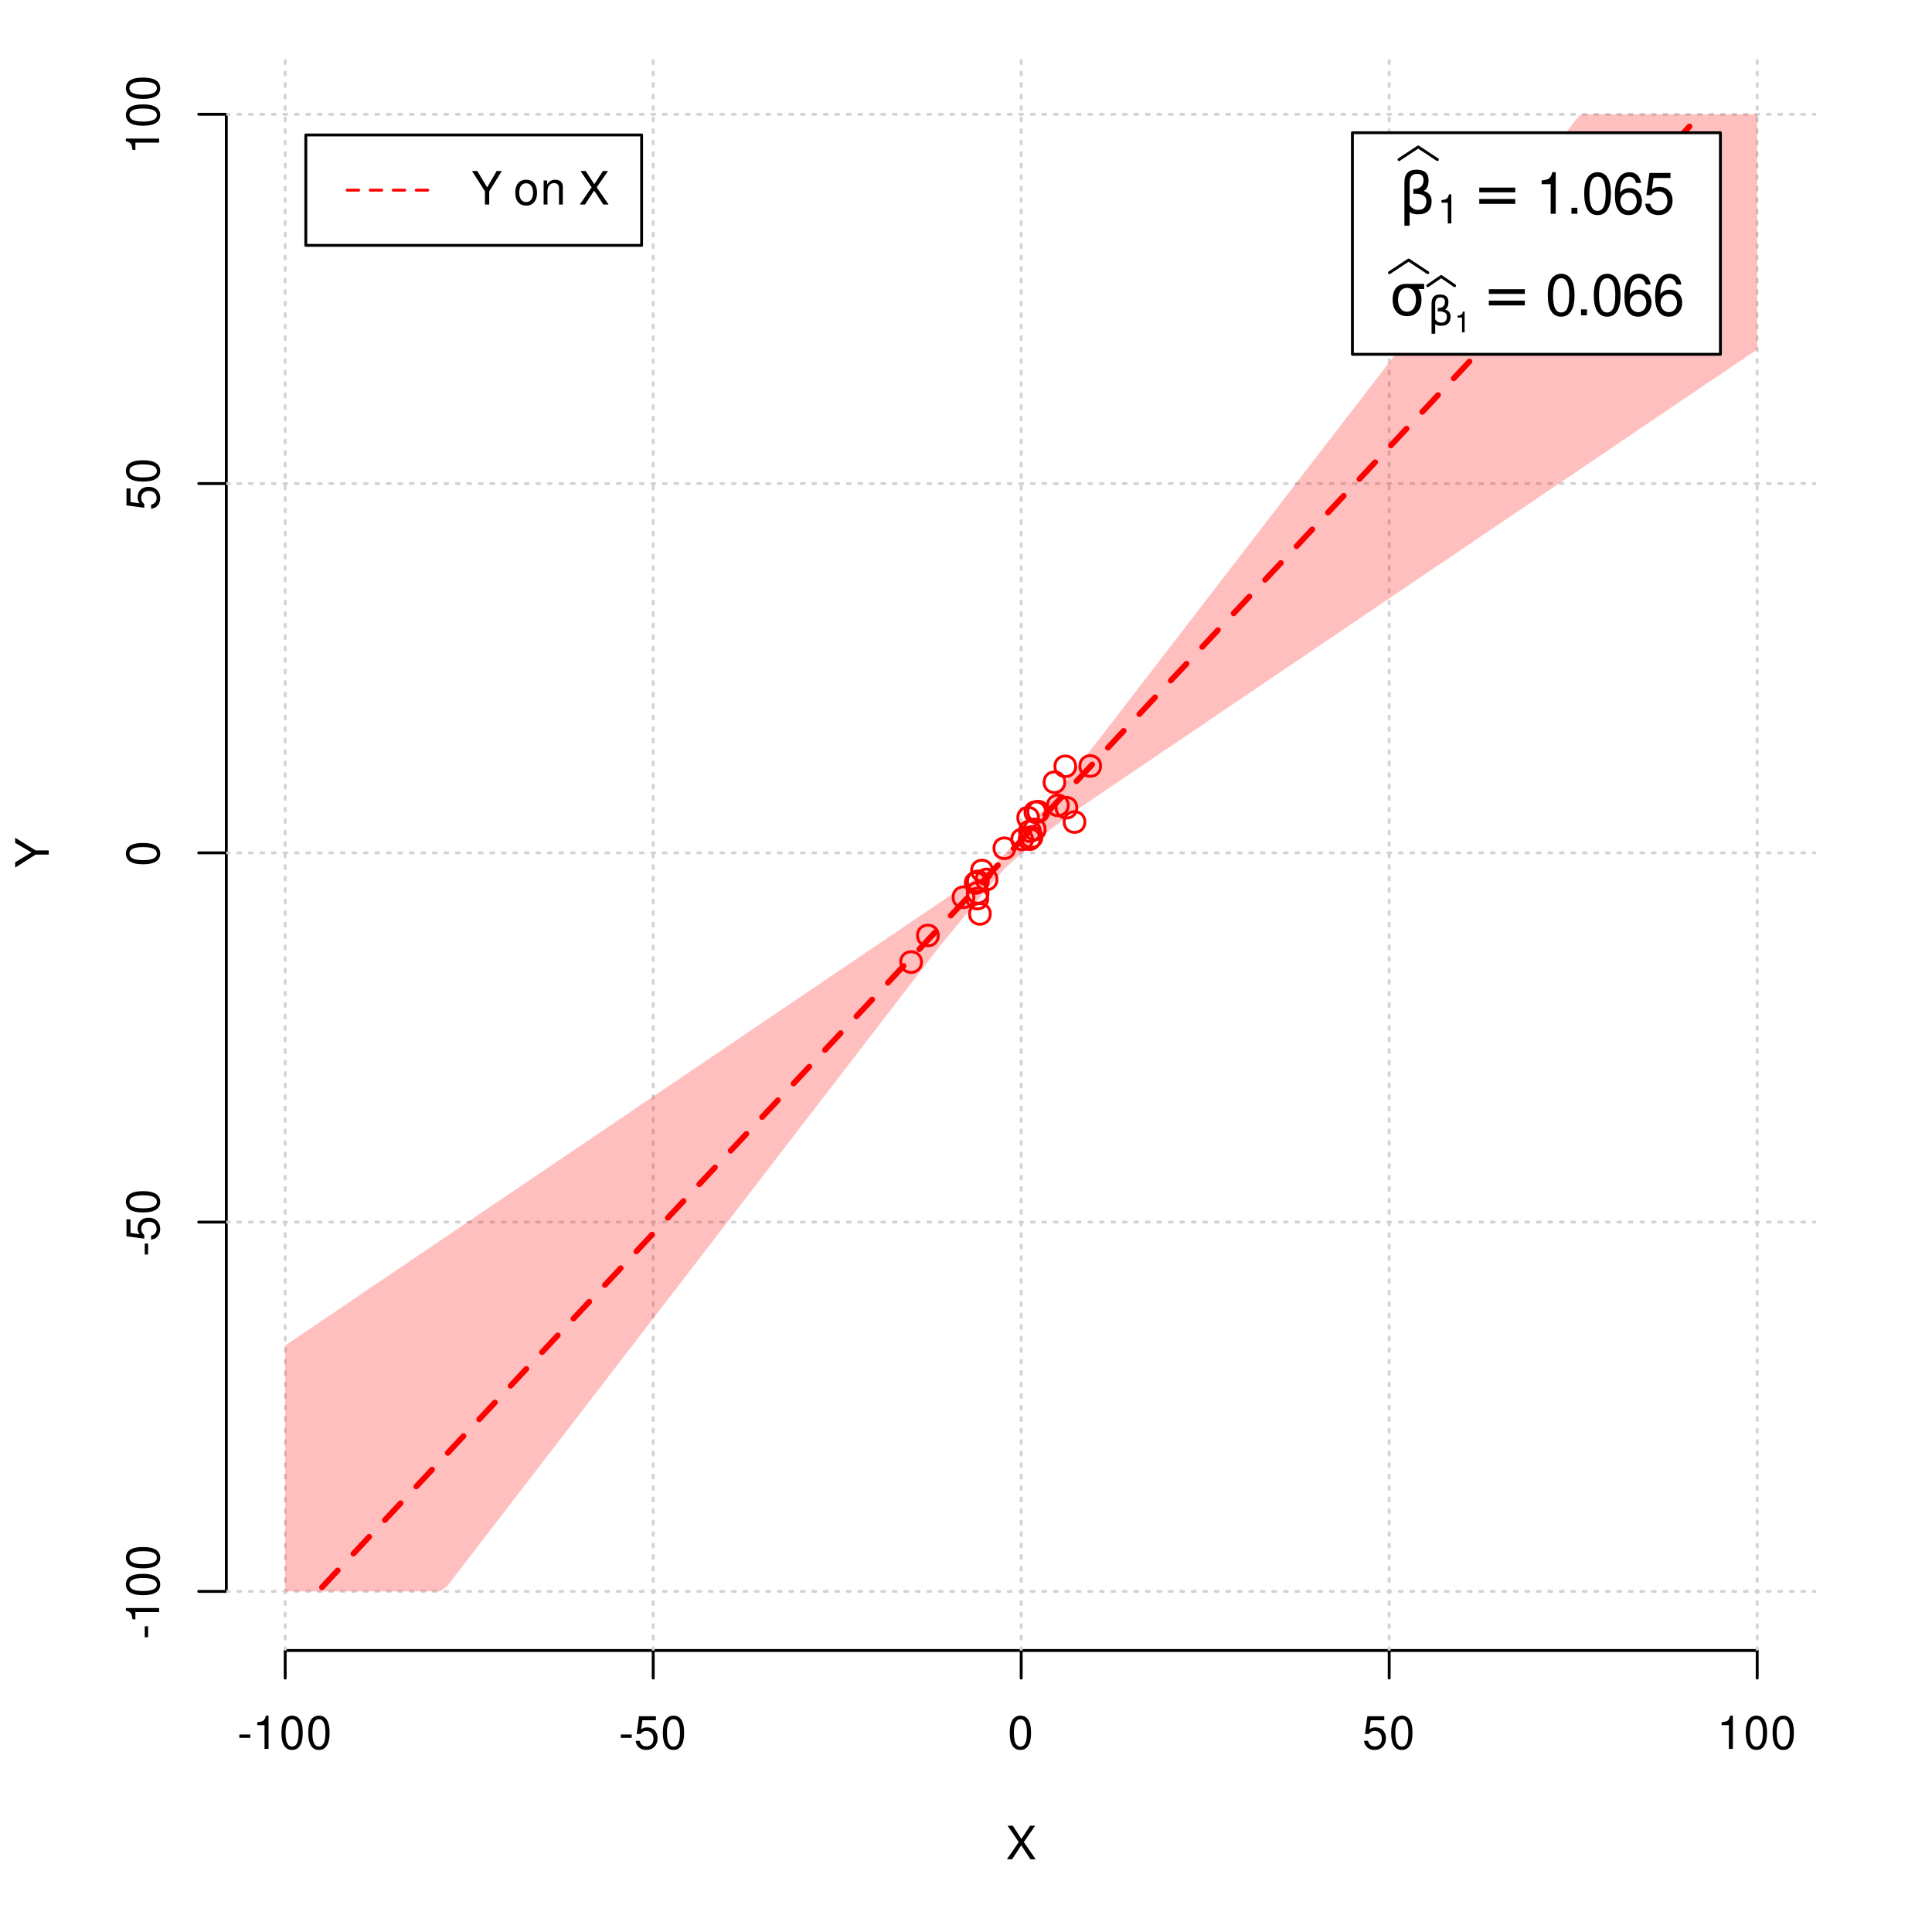<?xml version="1.0" encoding="UTF-8"?>
<svg xmlns="http://www.w3.org/2000/svg" xmlns:xlink="http://www.w3.org/1999/xlink" width="504pt" height="504pt" viewBox="0 0 504 504" version="1.1">
<defs>
<g>
<symbol overflow="visible" id="glyph0-0">
<path style="stroke:none;" d=""/>
</symbol>
<symbol overflow="visible" id="glyph0-1">
<path style="stroke:none;" d="M 4.688 -4.484 L 7.641 -8.75 L 6.312 -8.75 L 4.062 -5.312 L 1.812 -8.75 L 0.453 -8.75 L 3.359 -4.484 L 0.266 0 L 1.625 0 L 4.016 -3.641 L 6.406 0 L 7.781 0 Z M 4.688 -4.484 "/>
</symbol>
<symbol overflow="visible" id="glyph0-2">
<path style="stroke:none;" d="M 3.406 -3.75 L 0.547 -3.75 L 0.547 -2.875 L 3.406 -2.875 Z M 3.406 -3.75 "/>
</symbol>
<symbol overflow="visible" id="glyph0-3">
<path style="stroke:none;" d="M 3.109 -6.188 L 3.109 0 L 4.156 0 L 4.156 -8.672 L 3.469 -8.672 C 3.094 -7.344 2.859 -7.156 1.219 -6.953 L 1.219 -6.188 Z M 3.109 -6.188 "/>
</symbol>
<symbol overflow="visible" id="glyph0-4">
<path style="stroke:none;" d="M 3.297 -8.672 C 2.516 -8.672 1.781 -8.312 1.344 -7.734 C 0.797 -6.953 0.516 -5.812 0.516 -4.203 C 0.516 -1.266 1.469 0.281 3.297 0.281 C 5.094 0.281 6.078 -1.266 6.078 -4.125 C 6.078 -5.812 5.812 -6.938 5.25 -7.734 C 4.812 -8.328 4.109 -8.672 3.297 -8.672 Z M 3.297 -7.734 C 4.438 -7.734 5 -6.578 5 -4.219 C 5 -1.75 4.453 -0.594 3.281 -0.594 C 2.156 -0.594 1.594 -1.797 1.594 -4.188 C 1.594 -6.578 2.156 -7.734 3.297 -7.734 Z M 3.297 -7.734 "/>
</symbol>
<symbol overflow="visible" id="glyph0-5">
<path style="stroke:none;" d="M 5.719 -8.516 L 1.312 -8.516 L 0.688 -3.875 L 1.656 -3.875 C 2.141 -4.469 2.562 -4.672 3.234 -4.672 C 4.375 -4.672 5.078 -3.891 5.078 -2.625 C 5.078 -1.406 4.375 -0.656 3.219 -0.656 C 2.297 -0.656 1.734 -1.125 1.469 -2.094 L 0.422 -2.094 C 0.562 -1.391 0.688 -1.062 0.938 -0.75 C 1.422 -0.094 2.281 0.281 3.234 0.281 C 4.953 0.281 6.156 -0.969 6.156 -2.766 C 6.156 -4.453 5.047 -5.609 3.406 -5.609 C 2.812 -5.609 2.328 -5.453 1.844 -5.094 L 2.172 -7.469 L 5.719 -7.469 Z M 5.719 -8.516 "/>
</symbol>
<symbol overflow="visible" id="glyph0-6">
<path style="stroke:none;" d="M 4.641 -3.438 L 7.938 -8.75 L 6.594 -8.75 L 4.109 -4.484 L 1.531 -8.75 L 0.156 -8.75 L 3.531 -3.438 L 3.531 0 L 4.641 0 Z M 4.641 -3.438 "/>
</symbol>
<symbol overflow="visible" id="glyph0-7">
<path style="stroke:none;" d=""/>
</symbol>
<symbol overflow="visible" id="glyph0-8">
<path style="stroke:none;" d="M 3.266 -6.469 C 1.484 -6.469 0.438 -5.203 0.438 -3.094 C 0.438 -0.969 1.484 0.281 3.281 0.281 C 5.047 0.281 6.125 -0.984 6.125 -3.047 C 6.125 -5.234 5.094 -6.469 3.266 -6.469 Z M 3.281 -5.547 C 4.406 -5.547 5.078 -4.625 5.078 -3.062 C 5.078 -1.578 4.375 -0.641 3.281 -0.641 C 2.156 -0.641 1.469 -1.578 1.469 -3.094 C 1.469 -4.625 2.156 -5.547 3.281 -5.547 Z M 3.281 -5.547 "/>
</symbol>
<symbol overflow="visible" id="glyph0-9">
<path style="stroke:none;" d="M 0.844 -6.281 L 0.844 0 L 1.844 0 L 1.844 -3.469 C 1.844 -4.75 2.516 -5.594 3.547 -5.594 C 4.344 -5.594 4.844 -5.109 4.844 -4.359 L 4.844 0 L 5.844 0 L 5.844 -4.75 C 5.844 -5.797 5.062 -6.469 3.859 -6.469 C 2.922 -6.469 2.312 -6.109 1.766 -5.234 L 1.766 -6.281 Z M 0.844 -6.281 "/>
</symbol>
<symbol overflow="visible" id="glyph1-0">
<path style="stroke:none;" d=""/>
</symbol>
<symbol overflow="visible" id="glyph1-1">
<path style="stroke:none;" d="M -3.438 -4.641 L -8.75 -7.938 L -8.75 -6.594 L -4.484 -4.109 L -8.75 -1.531 L -8.75 -0.156 L -3.438 -3.531 L 0 -3.531 L 0 -4.641 Z M -3.438 -4.641 "/>
</symbol>
<symbol overflow="visible" id="glyph1-2">
<path style="stroke:none;" d="M -3.75 -3.406 L -3.75 -0.547 L -2.875 -0.547 L -2.875 -3.406 Z M -3.75 -3.406 "/>
</symbol>
<symbol overflow="visible" id="glyph1-3">
<path style="stroke:none;" d="M -6.188 -3.109 L 0 -3.109 L 0 -4.156 L -8.672 -4.156 L -8.672 -3.469 C -7.344 -3.094 -7.156 -2.859 -6.953 -1.219 L -6.188 -1.219 Z M -6.188 -3.109 "/>
</symbol>
<symbol overflow="visible" id="glyph1-4">
<path style="stroke:none;" d="M -8.672 -3.297 C -8.672 -2.516 -8.312 -1.781 -7.734 -1.344 C -6.953 -0.797 -5.812 -0.516 -4.203 -0.516 C -1.266 -0.516 0.281 -1.469 0.281 -3.297 C 0.281 -5.094 -1.266 -6.078 -4.125 -6.078 C -5.812 -6.078 -6.938 -5.812 -7.734 -5.25 C -8.328 -4.812 -8.672 -4.109 -8.672 -3.297 Z M -7.734 -3.297 C -7.734 -4.438 -6.578 -5 -4.219 -5 C -1.75 -5 -0.594 -4.453 -0.594 -3.281 C -0.594 -2.156 -1.797 -1.594 -4.188 -1.594 C -6.578 -1.594 -7.734 -2.156 -7.734 -3.297 Z M -7.734 -3.297 "/>
</symbol>
<symbol overflow="visible" id="glyph1-5">
<path style="stroke:none;" d="M -8.516 -5.719 L -8.516 -1.312 L -3.875 -0.688 L -3.875 -1.656 C -4.469 -2.141 -4.672 -2.562 -4.672 -3.234 C -4.672 -4.375 -3.891 -5.078 -2.625 -5.078 C -1.406 -5.078 -0.656 -4.375 -0.656 -3.219 C -0.656 -2.297 -1.125 -1.734 -2.094 -1.469 L -2.094 -0.422 C -1.391 -0.562 -1.062 -0.688 -0.75 -0.938 C -0.094 -1.422 0.281 -2.281 0.281 -3.234 C 0.281 -4.953 -0.969 -6.156 -2.766 -6.156 C -4.453 -6.156 -5.609 -5.047 -5.609 -3.406 C -5.609 -2.812 -5.453 -2.328 -5.094 -1.844 L -7.469 -2.172 L -7.469 -5.719 Z M -8.516 -5.719 "/>
</symbol>
<symbol overflow="visible" id="glyph2-0">
<path style="stroke:none;" d="M 0.75 2.656 L 0.75 -10.578 L 8.25 -10.578 L 8.25 2.656 Z M 1.594 1.812 L 7.406 1.812 L 7.406 -9.734 L 1.594 -9.734 Z M 1.594 1.812 "/>
</symbol>
<symbol overflow="visible" id="glyph2-1">
<path style="stroke:none;" d="M 2.766 -0.5 L 2.766 3.125 L 1.406 3.125 L 1.406 -8.156 C 1.406 -10.375 2.445 -11.484 4.531 -11.484 C 6.645 -11.484 7.703 -10.547 7.703 -8.672 C 7.703 -7.336 7.285 -6.426 6.453 -5.938 C 7.816 -5.5 8.5 -4.625 8.5 -3.312 C 8.5 -1 7.32 0.156 4.969 0.156 C 3.926 0.156 3.191 -0.062 2.766 -0.5 Z M 2.766 -2.266 C 3.305 -1.422 4.055 -1 5.016 -1 C 6.422 -1 7.125 -1.766 7.125 -3.297 C 7.125 -4.672 5.992 -5.305 3.734 -5.203 L 3.734 -6.453 C 5.504 -6.453 6.391 -7.234 6.391 -8.797 C 6.391 -9.859 5.816 -10.391 4.672 -10.391 C 3.398 -10.391 2.766 -9.629 2.766 -8.109 Z M 2.766 -2.266 "/>
</symbol>
<symbol overflow="visible" id="glyph2-2">
<path style="stroke:none;" d="M 1.594 -6.812 L 10.984 -6.812 L 10.984 -5.578 L 1.594 -5.578 Z M 1.594 -3.828 L 10.984 -3.828 L 10.984 -2.578 L 1.594 -2.578 Z M 1.594 -3.828 "/>
</symbol>
<symbol overflow="visible" id="glyph2-3">
<path style="stroke:none;" d="M 4.594 -7.141 C 3.852 -7.141 3.281 -6.867 2.875 -6.328 C 2.457 -5.766 2.25 -5.02 2.25 -4.094 C 2.25 -3.113 2.457 -2.344 2.875 -1.781 C 3.289 -1.219 3.863 -0.938 4.594 -0.938 C 5.312 -0.938 5.879 -1.219 6.297 -1.781 C 6.711 -2.344 6.922 -3.113 6.922 -4.094 C 6.922 -4.988 6.711 -5.734 6.297 -6.328 C 5.91 -6.867 5.344 -7.141 4.594 -7.141 Z M 4.594 -8.203 L 9.062 -8.203 L 9.062 -6.859 L 7.562 -6.859 C 8.094 -6.098 8.359 -5.176 8.359 -4.094 C 8.359 -2.75 8.023 -1.695 7.359 -0.938 C 6.68 -0.164 5.758 0.219 4.594 0.219 C 3.414 0.219 2.492 -0.164 1.828 -0.938 C 1.16 -1.695 0.828 -2.75 0.828 -4.094 C 0.828 -5.445 1.16 -6.504 1.828 -7.266 C 2.379 -7.891 3.301 -8.203 4.594 -8.203 Z M 4.594 -8.203 "/>
</symbol>
<symbol overflow="visible" id="glyph3-0">
<path style="stroke:none;" d=""/>
</symbol>
<symbol overflow="visible" id="glyph3-1">
<path style="stroke:none;" d="M 2.719 -5.406 L 2.719 0 L 3.641 0 L 3.641 -7.594 L 3.031 -7.594 C 2.703 -6.422 2.5 -6.266 1.078 -6.078 L 1.078 -5.406 Z M 2.719 -5.406 "/>
</symbol>
<symbol overflow="visible" id="glyph4-0">
<path style="stroke:none;" d=""/>
</symbol>
<symbol overflow="visible" id="glyph4-1">
<path style="stroke:none;" d="M 3.891 -7.719 L 3.891 0 L 5.203 0 L 5.203 -10.844 L 4.328 -10.844 C 3.875 -9.188 3.562 -8.953 1.531 -8.688 L 1.531 -7.719 Z M 3.891 -7.719 "/>
</symbol>
<symbol overflow="visible" id="glyph4-2">
<path style="stroke:none;" d="M 2.859 -1.562 L 1.312 -1.562 L 1.312 0 L 2.859 0 Z M 2.859 -1.562 "/>
</symbol>
<symbol overflow="visible" id="glyph4-3">
<path style="stroke:none;" d="M 4.125 -10.844 C 3.141 -10.844 2.234 -10.391 1.688 -9.656 C 0.984 -8.703 0.641 -7.266 0.641 -5.25 C 0.641 -1.594 1.844 0.344 4.125 0.344 C 6.375 0.344 7.609 -1.594 7.609 -5.156 C 7.609 -7.266 7.281 -8.672 6.562 -9.656 C 6.016 -10.406 5.125 -10.844 4.125 -10.844 Z M 4.125 -9.672 C 5.547 -9.672 6.25 -8.219 6.25 -5.281 C 6.25 -2.188 5.562 -0.75 4.094 -0.75 C 2.703 -0.75 2 -2.25 2 -5.234 C 2 -8.219 2.703 -9.672 4.125 -9.672 Z M 4.125 -9.672 "/>
</symbol>
<symbol overflow="visible" id="glyph4-4">
<path style="stroke:none;" d="M 7.469 -8.031 C 7.219 -9.797 6.078 -10.844 4.453 -10.844 C 3.281 -10.844 2.234 -10.281 1.609 -9.297 C 0.938 -8.234 0.641 -6.922 0.641 -4.953 C 0.641 -3.125 0.906 -1.969 1.547 -1 C 2.109 -0.125 3.047 0.344 4.219 0.344 C 6.234 0.344 7.688 -1.172 7.688 -3.281 C 7.688 -5.281 6.344 -6.688 4.438 -6.688 C 3.391 -6.688 2.562 -6.297 2 -5.5 C 2.016 -8.188 2.844 -9.672 4.359 -9.672 C 5.297 -9.672 5.938 -9.078 6.156 -8.031 Z M 4.281 -5.516 C 5.547 -5.516 6.344 -4.625 6.344 -3.188 C 6.344 -1.812 5.438 -0.828 4.234 -0.828 C 3 -0.828 2.062 -1.859 2.062 -3.234 C 2.062 -4.594 2.969 -5.516 4.281 -5.516 Z M 4.281 -5.516 "/>
</symbol>
<symbol overflow="visible" id="glyph4-5">
<path style="stroke:none;" d="M 7.141 -10.641 L 1.656 -10.641 L 0.859 -4.844 L 2.062 -4.844 C 2.688 -5.578 3.188 -5.828 4.031 -5.828 C 5.453 -5.828 6.344 -4.859 6.344 -3.281 C 6.344 -1.75 5.453 -0.828 4.016 -0.828 C 2.859 -0.828 2.156 -1.406 1.844 -2.609 L 0.531 -2.609 C 0.703 -1.734 0.859 -1.312 1.172 -0.938 C 1.766 -0.125 2.844 0.344 4.047 0.344 C 6.188 0.344 7.688 -1.219 7.688 -3.469 C 7.688 -5.562 6.297 -7 4.266 -7 C 3.516 -7 2.906 -6.812 2.297 -6.359 L 2.719 -9.328 L 7.141 -9.328 Z M 7.141 -10.641 "/>
</symbol>
<symbol overflow="visible" id="glyph5-0">
<path style="stroke:none;" d="M 0.516 1.859 L 0.516 -7.406 L 5.766 -7.406 L 5.766 1.859 Z M 1.109 1.266 L 5.188 1.266 L 5.188 -6.812 L 1.109 -6.812 Z M 1.109 1.266 "/>
</symbol>
<symbol overflow="visible" id="glyph5-1">
<path style="stroke:none;" d="M 1.938 -0.359 L 1.938 2.188 L 0.984 2.188 L 0.984 -5.703 C 0.984 -7.266 1.711 -8.047 3.172 -8.047 C 4.648 -8.047 5.391 -7.391 5.391 -6.078 C 5.391 -5.141 5.098 -4.5 4.516 -4.156 C 5.473 -3.844 5.953 -3.234 5.953 -2.328 C 5.953 -0.703 5.125 0.109 3.469 0.109 C 2.75 0.109 2.238 -0.047 1.938 -0.359 Z M 1.938 -1.578 C 2.312 -0.992 2.836 -0.703 3.516 -0.703 C 4.492 -0.703 4.984 -1.238 4.984 -2.312 C 4.984 -3.27 4.191 -3.711 2.609 -3.641 L 2.609 -4.516 C 3.848 -4.516 4.469 -5.062 4.469 -6.156 C 4.469 -6.906 4.066 -7.281 3.266 -7.281 C 2.379 -7.281 1.938 -6.742 1.938 -5.672 Z M 1.938 -1.578 "/>
</symbol>
<symbol overflow="visible" id="glyph6-0">
<path style="stroke:none;" d=""/>
</symbol>
<symbol overflow="visible" id="glyph6-1">
<path style="stroke:none;" d="M 1.938 -3.859 L 1.938 0 L 2.609 0 L 2.609 -5.422 L 2.172 -5.422 C 1.938 -4.594 1.781 -4.484 0.766 -4.344 L 0.766 -3.859 Z M 1.938 -3.859 "/>
</symbol>
</g>
<clipPath id="clip1">
  <path d="M 74 14.398 L 75 14.398 L 75 430.559 L 74 430.559 Z M 74 14.398 "/>
</clipPath>
<clipPath id="clip2">
  <path d="M 170 14.398 L 171 14.398 L 171 430.559 L 170 430.559 Z M 170 14.398 "/>
</clipPath>
<clipPath id="clip3">
  <path d="M 266 14.398 L 267 14.398 L 267 430.559 L 266 430.559 Z M 266 14.398 "/>
</clipPath>
<clipPath id="clip4">
  <path d="M 362 14.398 L 363 14.398 L 363 430.559 L 362 430.559 Z M 362 14.398 "/>
</clipPath>
<clipPath id="clip5">
  <path d="M 458 14.398 L 459 14.398 L 459 430.559 L 458 430.559 Z M 458 14.398 "/>
</clipPath>
<clipPath id="clip6">
  <path d="M 59.039 414 L 473.758 414 L 473.758 416 L 59.039 416 Z M 59.039 414 "/>
</clipPath>
<clipPath id="clip7">
  <path d="M 59.039 318 L 473.758 318 L 473.758 320 L 59.039 320 Z M 59.039 318 "/>
</clipPath>
<clipPath id="clip8">
  <path d="M 59.039 222 L 473.758 222 L 473.758 223 L 59.039 223 Z M 59.039 222 "/>
</clipPath>
<clipPath id="clip9">
  <path d="M 59.039 125 L 473.758 125 L 473.758 127 L 59.039 127 Z M 59.039 125 "/>
</clipPath>
<clipPath id="clip10">
  <path d="M 59.039 29 L 473.758 29 L 473.758 31 L 59.039 31 Z M 59.039 29 "/>
</clipPath>
</defs>
<g id="surface1261">
<rect x="0" y="0" width="504" height="504" style="fill:rgb(100%,100%,100%);fill-opacity:1;stroke:none;"/>
<g style="fill:rgb(0%,0%,0%);fill-opacity:1;">
  <use xlink:href="#glyph0-1" x="262.398" y="485.029"/>
</g>
<g style="fill:rgb(0%,0%,0%);fill-opacity:1;">
  <use xlink:href="#glyph1-1" x="12.709" y="226.48"/>
</g>
<path style="fill:none;stroke-width:0.75;stroke-linecap:round;stroke-linejoin:round;stroke:rgb(0%,0%,0%);stroke-opacity:1;stroke-miterlimit:10;" d="M 74.398 430.559 L 458.398 430.559 "/>
<path style="fill:none;stroke-width:0.75;stroke-linecap:round;stroke-linejoin:round;stroke:rgb(0%,0%,0%);stroke-opacity:1;stroke-miterlimit:10;" d="M 74.398 430.559 L 74.398 437.762 "/>
<path style="fill:none;stroke-width:0.75;stroke-linecap:round;stroke-linejoin:round;stroke:rgb(0%,0%,0%);stroke-opacity:1;stroke-miterlimit:10;" d="M 170.398 430.559 L 170.398 437.762 "/>
<path style="fill:none;stroke-width:0.75;stroke-linecap:round;stroke-linejoin:round;stroke:rgb(0%,0%,0%);stroke-opacity:1;stroke-miterlimit:10;" d="M 266.398 430.559 L 266.398 437.762 "/>
<path style="fill:none;stroke-width:0.75;stroke-linecap:round;stroke-linejoin:round;stroke:rgb(0%,0%,0%);stroke-opacity:1;stroke-miterlimit:10;" d="M 362.398 430.559 L 362.398 437.762 "/>
<path style="fill:none;stroke-width:0.75;stroke-linecap:round;stroke-linejoin:round;stroke:rgb(0%,0%,0%);stroke-opacity:1;stroke-miterlimit:10;" d="M 458.398 430.559 L 458.398 437.762 "/>
<g style="fill:rgb(0%,0%,0%);fill-opacity:1;">
  <use xlink:href="#glyph0-2" x="61.898" y="456.229"/>
  <use xlink:href="#glyph0-3" x="65.898" y="456.229"/>
  <use xlink:href="#glyph0-4" x="72.898" y="456.229"/>
  <use xlink:href="#glyph0-4" x="79.898" y="456.229"/>
</g>
<g style="fill:rgb(0%,0%,0%);fill-opacity:1;">
  <use xlink:href="#glyph0-2" x="161.398" y="456.229"/>
  <use xlink:href="#glyph0-5" x="165.398" y="456.229"/>
  <use xlink:href="#glyph0-4" x="172.398" y="456.229"/>
</g>
<g style="fill:rgb(0%,0%,0%);fill-opacity:1;">
  <use xlink:href="#glyph0-4" x="262.898" y="456.229"/>
</g>
<g style="fill:rgb(0%,0%,0%);fill-opacity:1;">
  <use xlink:href="#glyph0-5" x="355.398" y="456.229"/>
  <use xlink:href="#glyph0-4" x="362.398" y="456.229"/>
</g>
<g style="fill:rgb(0%,0%,0%);fill-opacity:1;">
  <use xlink:href="#glyph0-3" x="447.898" y="456.229"/>
  <use xlink:href="#glyph0-4" x="454.898" y="456.229"/>
  <use xlink:href="#glyph0-4" x="461.898" y="456.229"/>
</g>
<path style="fill:none;stroke-width:0.75;stroke-linecap:round;stroke-linejoin:round;stroke:rgb(0%,0%,0%);stroke-opacity:1;stroke-miterlimit:10;" d="M 59.039 415.148 L 59.039 29.812 "/>
<path style="fill:none;stroke-width:0.75;stroke-linecap:round;stroke-linejoin:round;stroke:rgb(0%,0%,0%);stroke-opacity:1;stroke-miterlimit:10;" d="M 59.039 415.148 L 51.84 415.148 "/>
<path style="fill:none;stroke-width:0.75;stroke-linecap:round;stroke-linejoin:round;stroke:rgb(0%,0%,0%);stroke-opacity:1;stroke-miterlimit:10;" d="M 59.039 318.812 L 51.84 318.812 "/>
<path style="fill:none;stroke-width:0.75;stroke-linecap:round;stroke-linejoin:round;stroke:rgb(0%,0%,0%);stroke-opacity:1;stroke-miterlimit:10;" d="M 59.039 222.48 L 51.84 222.48 "/>
<path style="fill:none;stroke-width:0.75;stroke-linecap:round;stroke-linejoin:round;stroke:rgb(0%,0%,0%);stroke-opacity:1;stroke-miterlimit:10;" d="M 59.039 126.148 L 51.84 126.148 "/>
<path style="fill:none;stroke-width:0.75;stroke-linecap:round;stroke-linejoin:round;stroke:rgb(0%,0%,0%);stroke-opacity:1;stroke-miterlimit:10;" d="M 59.039 29.812 L 51.84 29.812 "/>
<g style="fill:rgb(0%,0%,0%);fill-opacity:1;">
  <use xlink:href="#glyph1-2" x="41.51" y="427.648"/>
  <use xlink:href="#glyph1-3" x="41.51" y="423.648"/>
  <use xlink:href="#glyph1-4" x="41.51" y="416.648"/>
  <use xlink:href="#glyph1-4" x="41.51" y="409.648"/>
</g>
<g style="fill:rgb(0%,0%,0%);fill-opacity:1;">
  <use xlink:href="#glyph1-2" x="41.51" y="327.812"/>
  <use xlink:href="#glyph1-5" x="41.51" y="323.812"/>
  <use xlink:href="#glyph1-4" x="41.51" y="316.812"/>
</g>
<g style="fill:rgb(0%,0%,0%);fill-opacity:1;">
  <use xlink:href="#glyph1-4" x="41.51" y="225.98"/>
</g>
<g style="fill:rgb(0%,0%,0%);fill-opacity:1;">
  <use xlink:href="#glyph1-5" x="41.51" y="133.148"/>
  <use xlink:href="#glyph1-4" x="41.51" y="126.148"/>
</g>
<g style="fill:rgb(0%,0%,0%);fill-opacity:1;">
  <use xlink:href="#glyph1-3" x="41.51" y="40.312"/>
  <use xlink:href="#glyph1-4" x="41.51" y="33.312"/>
  <use xlink:href="#glyph1-4" x="41.51" y="26.312"/>
</g>
<g clip-path="url(#clip1)" clip-rule="nonzero">
<path style="fill:none;stroke-width:0.75;stroke-linecap:round;stroke-linejoin:round;stroke:rgb(82.745%,82.745%,82.745%);stroke-opacity:1;stroke-dasharray:0.75,2.25;stroke-miterlimit:10;" d="M 74.398 430.559 L 74.398 14.398 "/>
</g>
<g clip-path="url(#clip2)" clip-rule="nonzero">
<path style="fill:none;stroke-width:0.75;stroke-linecap:round;stroke-linejoin:round;stroke:rgb(82.745%,82.745%,82.745%);stroke-opacity:1;stroke-dasharray:0.75,2.25;stroke-miterlimit:10;" d="M 170.398 430.559 L 170.398 14.398 "/>
</g>
<g clip-path="url(#clip3)" clip-rule="nonzero">
<path style="fill:none;stroke-width:0.75;stroke-linecap:round;stroke-linejoin:round;stroke:rgb(82.745%,82.745%,82.745%);stroke-opacity:1;stroke-dasharray:0.75,2.25;stroke-miterlimit:10;" d="M 266.398 430.559 L 266.398 14.398 "/>
</g>
<g clip-path="url(#clip4)" clip-rule="nonzero">
<path style="fill:none;stroke-width:0.75;stroke-linecap:round;stroke-linejoin:round;stroke:rgb(82.745%,82.745%,82.745%);stroke-opacity:1;stroke-dasharray:0.75,2.25;stroke-miterlimit:10;" d="M 362.398 430.559 L 362.398 14.398 "/>
</g>
<g clip-path="url(#clip5)" clip-rule="nonzero">
<path style="fill:none;stroke-width:0.75;stroke-linecap:round;stroke-linejoin:round;stroke:rgb(82.745%,82.745%,82.745%);stroke-opacity:1;stroke-dasharray:0.75,2.25;stroke-miterlimit:10;" d="M 458.398 430.559 L 458.398 14.398 "/>
</g>
<g clip-path="url(#clip6)" clip-rule="nonzero">
<path style="fill:none;stroke-width:0.75;stroke-linecap:round;stroke-linejoin:round;stroke:rgb(82.745%,82.745%,82.745%);stroke-opacity:1;stroke-dasharray:0.75,2.25;stroke-miterlimit:10;" d="M 59.039 415.148 L 473.762 415.148 "/>
</g>
<g clip-path="url(#clip7)" clip-rule="nonzero">
<path style="fill:none;stroke-width:0.75;stroke-linecap:round;stroke-linejoin:round;stroke:rgb(82.745%,82.745%,82.745%);stroke-opacity:1;stroke-dasharray:0.75,2.25;stroke-miterlimit:10;" d="M 59.039 318.812 L 473.762 318.812 "/>
</g>
<g clip-path="url(#clip8)" clip-rule="nonzero">
<path style="fill:none;stroke-width:0.75;stroke-linecap:round;stroke-linejoin:round;stroke:rgb(82.745%,82.745%,82.745%);stroke-opacity:1;stroke-dasharray:0.75,2.25;stroke-miterlimit:10;" d="M 59.039 222.48 L 473.762 222.48 "/>
</g>
<g clip-path="url(#clip9)" clip-rule="nonzero">
<path style="fill:none;stroke-width:0.75;stroke-linecap:round;stroke-linejoin:round;stroke:rgb(82.745%,82.745%,82.745%);stroke-opacity:1;stroke-dasharray:0.75,2.25;stroke-miterlimit:10;" d="M 59.039 126.148 L 473.762 126.148 "/>
</g>
<g clip-path="url(#clip10)" clip-rule="nonzero">
<path style="fill:none;stroke-width:0.75;stroke-linecap:round;stroke-linejoin:round;stroke:rgb(82.745%,82.745%,82.745%);stroke-opacity:1;stroke-dasharray:0.75,2.25;stroke-miterlimit:10;" d="M 59.039 29.812 L 473.762 29.812 "/>
</g>
<path style=" stroke:none;fill-rule:nonzero;fill:rgb(100%,0%,0%);fill-opacity:0.251;" d="M 74.398 415.148 L 74.398 351 L 76.32 349.703 L 78.238 348.402 L 80.16 347.102 L 82.078 345.805 L 84 344.504 L 85.922 343.207 L 87.84 341.906 L 89.762 340.605 L 91.68 339.309 L 93.602 338.008 L 95.52 336.707 L 97.441 335.41 L 99.359 334.109 L 101.281 332.812 L 103.199 331.512 L 105.121 330.211 L 107.039 328.914 L 108.961 327.613 L 110.879 326.316 L 112.801 325.016 L 114.719 323.715 L 116.641 322.418 L 118.559 321.117 L 120.48 319.82 L 122.398 318.52 L 124.32 317.219 L 126.238 315.922 L 128.16 314.621 L 130.078 313.324 L 133.922 310.723 L 135.84 309.426 L 137.762 308.125 L 139.68 306.824 L 141.602 305.527 L 143.52 304.227 L 145.441 302.93 L 147.359 301.629 L 149.281 300.328 L 151.199 299.031 L 153.121 297.73 L 155.039 296.434 L 156.961 295.133 L 158.879 293.832 L 160.801 292.535 L 162.719 291.234 L 164.641 289.938 L 166.559 288.637 L 168.48 287.336 L 170.398 286.039 L 172.32 284.738 L 174.238 283.441 L 176.16 282.141 L 178.078 280.84 L 180 279.543 L 181.922 278.242 L 183.84 276.941 L 185.762 275.645 L 187.68 274.344 L 189.602 273.047 L 191.52 271.746 L 193.441 270.445 L 195.359 269.148 L 197.281 267.848 L 199.199 266.551 L 201.121 265.25 L 203.039 263.949 L 204.961 262.652 L 206.879 261.352 L 208.801 260.055 L 210.719 258.754 L 212.641 257.453 L 214.559 256.156 L 216.48 254.855 L 218.398 253.559 L 220.32 252.258 L 222.238 250.957 L 224.16 249.66 L 226.078 248.359 L 228 247.059 L 229.922 245.762 L 231.84 244.461 L 233.762 243.164 L 235.68 241.863 L 237.602 240.562 L 239.52 239.266 L 241.441 237.965 L 243.359 236.668 L 245.281 235.367 L 247.199 234.066 L 249.121 232.77 L 251.039 231.469 L 252.961 230.172 L 254.879 228.871 L 256.801 227.57 L 258.719 226.203 L 260.641 224.238 L 262.559 222.273 L 264.48 220.305 L 266.398 218.34 L 268.32 216.109 L 270.238 213.68 L 272.16 211.254 L 274.078 208.828 L 276 206.398 L 277.922 203.973 L 279.84 201.547 L 281.762 199.117 L 283.68 196.691 L 285.602 194.266 L 287.52 191.793 L 289.441 189.301 L 291.359 186.805 L 293.281 184.309 L 295.199 181.816 L 297.121 179.32 L 299.039 176.828 L 300.961 174.332 L 302.879 171.84 L 304.801 169.344 L 306.719 166.852 L 308.641 164.355 L 310.559 161.859 L 312.48 159.367 L 314.398 156.871 L 316.32 154.379 L 318.238 151.883 L 320.16 149.391 L 322.078 146.895 L 324 144.402 L 325.922 141.906 L 327.84 139.41 L 329.762 136.918 L 331.68 134.422 L 333.602 131.93 L 335.52 129.434 L 337.441 126.941 L 339.359 124.445 L 341.281 121.953 L 343.199 119.457 L 345.121 116.961 L 347.039 114.469 L 348.961 111.973 L 350.879 109.48 L 352.801 106.984 L 354.719 104.492 L 356.641 101.996 L 358.559 99.5 L 360.48 97.008 L 362.398 94.512 L 364.32 92.02 L 366.238 89.523 L 368.16 87.031 L 370.078 84.535 L 372 82.043 L 373.922 79.547 L 375.84 77.051 L 377.762 74.559 L 379.68 72.062 L 381.602 69.57 L 383.52 67.074 L 385.441 64.582 L 387.359 62.086 L 389.281 59.594 L 391.199 57.098 L 393.121 54.602 L 395.039 52.109 L 396.961 49.613 L 398.879 47.121 L 400.801 44.625 L 402.719 42.133 L 404.641 39.637 L 406.559 37.145 L 408.48 34.648 L 410.398 32.152 L 412.32 29.812 L 458.398 29.812 L 458.398 91.148 L 456.48 92.449 L 454.559 93.75 L 452.641 95.047 L 450.719 96.348 L 448.801 97.648 L 446.879 98.945 L 444.961 100.246 L 443.039 101.543 L 441.121 102.844 L 439.199 104.145 L 437.281 105.441 L 435.359 106.742 L 433.441 108.039 L 431.52 109.34 L 429.602 110.641 L 427.68 111.938 L 425.762 113.238 L 423.84 114.535 L 421.922 115.836 L 420 117.137 L 418.078 118.434 L 416.16 119.734 L 414.238 121.031 L 412.32 122.332 L 410.398 123.633 L 408.48 124.93 L 406.559 126.23 L 404.641 127.531 L 402.719 128.828 L 400.801 130.129 L 398.879 131.426 L 396.961 132.727 L 395.039 134.027 L 393.121 135.324 L 391.199 136.625 L 389.281 137.922 L 387.359 139.223 L 385.441 140.523 L 383.52 141.82 L 381.602 143.121 L 379.68 144.418 L 377.762 145.719 L 375.84 147.02 L 373.922 148.316 L 372 149.617 L 370.078 150.914 L 368.16 152.215 L 366.238 153.516 L 364.32 154.812 L 362.398 156.113 L 360.48 157.414 L 358.559 158.711 L 356.641 160.012 L 354.719 161.309 L 352.801 162.609 L 350.879 163.91 L 348.961 165.207 L 347.039 166.508 L 345.121 167.805 L 343.199 169.105 L 341.281 170.406 L 339.359 171.703 L 337.441 173.004 L 335.52 174.301 L 333.602 175.602 L 331.68 176.902 L 329.762 178.199 L 327.84 179.5 L 325.922 180.797 L 322.078 183.398 L 320.16 184.695 L 318.238 185.996 L 316.32 187.297 L 314.398 188.594 L 312.48 189.895 L 310.559 191.191 L 308.641 192.492 L 306.719 193.793 L 304.801 195.09 L 302.879 196.391 L 300.961 197.688 L 299.039 198.988 L 297.121 200.289 L 295.199 201.586 L 293.281 202.887 L 291.359 204.184 L 289.441 205.484 L 287.52 206.785 L 285.602 208.082 L 283.68 209.383 L 281.762 210.68 L 279.84 211.98 L 277.922 213.324 L 274.078 216.371 L 272.16 217.895 L 270.238 219.414 L 268.32 220.938 L 266.398 222.672 L 264.48 224.406 L 262.559 226.141 L 260.641 228.215 L 258.719 230.414 L 256.801 232.707 L 254.879 235.035 L 252.961 237.363 L 251.039 239.695 L 249.121 242.023 L 247.199 244.352 L 245.281 246.68 L 243.359 249.164 L 241.441 251.66 L 239.52 254.152 L 237.602 256.648 L 235.68 259.141 L 233.762 261.637 L 231.84 264.129 L 229.922 266.625 L 228 269.117 L 226.078 271.613 L 224.16 274.109 L 222.238 276.602 L 220.32 279.098 L 218.398 281.59 L 216.48 284.086 L 214.559 286.578 L 212.641 289.074 L 210.719 291.566 L 208.801 294.062 L 206.879 296.559 L 204.961 299.051 L 203.039 301.547 L 201.121 304.039 L 199.199 306.535 L 197.281 309.027 L 195.359 311.523 L 193.441 314.016 L 191.52 316.512 L 189.602 319.008 L 187.68 321.5 L 185.762 323.996 L 183.84 326.488 L 181.922 328.984 L 180 331.477 L 178.078 333.973 L 176.16 336.465 L 174.238 338.961 L 172.32 341.457 L 170.398 343.949 L 168.48 346.445 L 166.559 348.938 L 164.641 351.434 L 162.719 353.926 L 160.801 356.422 L 158.879 358.914 L 156.961 361.41 L 155.039 363.906 L 153.121 366.398 L 151.199 368.895 L 149.281 371.387 L 147.359 373.883 L 145.441 376.375 L 143.52 378.871 L 141.602 381.367 L 139.68 383.859 L 137.762 386.355 L 135.84 388.848 L 133.922 391.344 L 132 393.836 L 130.078 396.332 L 128.16 398.824 L 126.238 401.32 L 124.32 403.816 L 122.398 406.309 L 120.48 408.805 L 118.559 411.297 L 116.641 413.793 L 114.719 415.148 Z M 74.398 415.148 "/>
<path style="fill:none;stroke-width:0.75;stroke-linecap:round;stroke-linejoin:round;stroke:rgb(100%,0%,0%);stroke-opacity:1;stroke-miterlimit:10;" d="M 270.91 213.316 C 270.91 216.918 265.512 216.918 265.512 213.316 C 265.512 209.715 270.91 209.715 270.91 213.316 "/>
<path style="fill:none;stroke-width:0.75;stroke-linecap:round;stroke-linejoin:round;stroke:rgb(100%,0%,0%);stroke-opacity:1;stroke-miterlimit:10;" d="M 258.328 238.406 C 258.328 242.008 252.93 242.008 252.93 238.406 C 252.93 234.809 258.328 234.809 258.328 238.406 "/>
<path style="fill:none;stroke-width:0.75;stroke-linecap:round;stroke-linejoin:round;stroke:rgb(100%,0%,0%);stroke-opacity:1;stroke-miterlimit:10;" d="M 278.668 210.09 C 278.668 213.691 273.266 213.691 273.266 210.09 C 273.266 206.492 278.668 206.492 278.668 210.09 "/>
<path style="fill:none;stroke-width:0.75;stroke-linecap:round;stroke-linejoin:round;stroke:rgb(100%,0%,0%);stroke-opacity:1;stroke-miterlimit:10;" d="M 271.363 216.848 C 271.363 220.445 265.961 220.445 265.961 216.848 C 265.961 213.246 271.363 213.246 271.363 216.848 "/>
<path style="fill:none;stroke-width:0.75;stroke-linecap:round;stroke-linejoin:round;stroke:rgb(100%,0%,0%);stroke-opacity:1;stroke-miterlimit:10;" d="M 258.859 227.098 C 258.859 230.699 253.457 230.699 253.457 227.098 C 253.457 223.5 258.859 223.5 258.859 227.098 "/>
<path style="fill:none;stroke-width:0.75;stroke-linecap:round;stroke-linejoin:round;stroke:rgb(100%,0%,0%);stroke-opacity:1;stroke-miterlimit:10;" d="M 271.797 218.367 C 271.797 221.965 266.398 221.965 266.398 218.367 C 266.398 214.766 271.797 214.766 271.797 218.367 "/>
<path style="fill:none;stroke-width:0.75;stroke-linecap:round;stroke-linejoin:round;stroke:rgb(100%,0%,0%);stroke-opacity:1;stroke-miterlimit:10;" d="M 244.754 244.043 C 244.754 247.641 239.352 247.641 239.352 244.043 C 239.352 240.441 244.754 240.441 244.754 244.043 "/>
<path style="fill:none;stroke-width:0.75;stroke-linecap:round;stroke-linejoin:round;stroke:rgb(100%,0%,0%);stroke-opacity:1;stroke-miterlimit:10;" d="M 277.777 204.059 C 277.777 207.656 272.375 207.656 272.375 204.059 C 272.375 200.457 277.777 200.457 277.777 204.059 "/>
<path style="fill:none;stroke-width:0.75;stroke-linecap:round;stroke-linejoin:round;stroke:rgb(100%,0%,0%);stroke-opacity:1;stroke-miterlimit:10;" d="M 283.012 214.441 C 283.012 218.043 277.613 218.043 277.613 214.441 C 277.613 210.844 283.012 210.844 283.012 214.441 "/>
<path style="fill:none;stroke-width:0.75;stroke-linecap:round;stroke-linejoin:round;stroke:rgb(100%,0%,0%);stroke-opacity:1;stroke-miterlimit:10;" d="M 257.652 234.414 C 257.652 238.016 252.25 238.016 252.25 234.414 C 252.25 230.812 257.652 230.812 257.652 234.414 "/>
<path style="fill:none;stroke-width:0.75;stroke-linecap:round;stroke-linejoin:round;stroke:rgb(100%,0%,0%);stroke-opacity:1;stroke-miterlimit:10;" d="M 260.078 229.418 C 260.078 233.02 254.68 233.02 254.68 229.418 C 254.68 225.82 260.078 225.82 260.078 229.418 "/>
<path style="fill:none;stroke-width:0.75;stroke-linecap:round;stroke-linejoin:round;stroke:rgb(100%,0%,0%);stroke-opacity:1;stroke-miterlimit:10;" d="M 240.379 250.969 C 240.379 254.57 234.977 254.57 234.977 250.969 C 234.977 247.367 240.379 247.367 240.379 250.969 "/>
<path style="fill:none;stroke-width:0.75;stroke-linecap:round;stroke-linejoin:round;stroke:rgb(100%,0%,0%);stroke-opacity:1;stroke-miterlimit:10;" d="M 269.344 218.977 C 269.344 222.574 263.945 222.574 263.945 218.977 C 263.945 215.375 269.344 215.375 269.344 218.977 "/>
<path style="fill:none;stroke-width:0.75;stroke-linecap:round;stroke-linejoin:round;stroke:rgb(100%,0%,0%);stroke-opacity:1;stroke-miterlimit:10;" d="M 280.902 210.707 C 280.902 214.309 275.504 214.309 275.504 210.707 C 275.504 207.109 280.902 207.109 280.902 210.707 "/>
<path style="fill:none;stroke-width:0.75;stroke-linecap:round;stroke-linejoin:round;stroke:rgb(100%,0%,0%);stroke-opacity:1;stroke-miterlimit:10;" d="M 271.301 218.906 C 271.301 222.504 265.902 222.504 265.902 218.906 C 265.902 215.305 271.301 215.305 271.301 218.906 "/>
<path style="fill:none;stroke-width:0.75;stroke-linecap:round;stroke-linejoin:round;stroke:rgb(100%,0%,0%);stroke-opacity:1;stroke-miterlimit:10;" d="M 272.637 216.355 C 272.637 219.957 267.238 219.957 267.238 216.355 C 267.238 212.758 272.637 212.758 272.637 216.355 "/>
<path style="fill:none;stroke-width:0.75;stroke-linecap:round;stroke-linejoin:round;stroke:rgb(100%,0%,0%);stroke-opacity:1;stroke-miterlimit:10;" d="M 257.23 230.332 C 257.23 233.93 251.832 233.93 251.832 230.332 C 251.832 226.73 257.23 226.73 257.23 230.332 "/>
<path style="fill:none;stroke-width:0.75;stroke-linecap:round;stroke-linejoin:round;stroke:rgb(100%,0%,0%);stroke-opacity:1;stroke-miterlimit:10;" d="M 280.605 199.91 C 280.605 203.508 275.203 203.508 275.203 199.91 C 275.203 196.309 280.605 196.309 280.605 199.91 "/>
<path style="fill:none;stroke-width:0.75;stroke-linecap:round;stroke-linejoin:round;stroke:rgb(100%,0%,0%);stroke-opacity:1;stroke-miterlimit:10;" d="M 272.805 211.867 C 272.805 215.465 267.406 215.465 267.406 211.867 C 267.406 208.266 272.805 208.266 272.805 211.867 "/>
<path style="fill:none;stroke-width:0.75;stroke-linecap:round;stroke-linejoin:round;stroke:rgb(100%,0%,0%);stroke-opacity:1;stroke-miterlimit:10;" d="M 264.715 221.285 C 264.715 224.883 259.312 224.883 259.312 221.285 C 259.312 217.684 264.715 217.684 264.715 221.285 "/>
<path style="fill:none;stroke-width:0.75;stroke-linecap:round;stroke-linejoin:round;stroke:rgb(100%,0%,0%);stroke-opacity:1;stroke-miterlimit:10;" d="M 287.105 199.828 C 287.105 203.43 281.707 203.43 281.707 199.828 C 281.707 196.23 287.105 196.23 287.105 199.828 "/>
<path style="fill:none;stroke-width:0.75;stroke-linecap:round;stroke-linejoin:round;stroke:rgb(100%,0%,0%);stroke-opacity:1;stroke-miterlimit:10;" d="M 254.043 234.059 C 254.043 237.656 248.641 237.656 248.641 234.059 C 248.641 230.457 254.043 230.457 254.043 234.059 "/>
<path style="fill:none;stroke-width:0.75;stroke-linecap:round;stroke-linejoin:round;stroke:rgb(100%,0%,0%);stroke-opacity:1;stroke-miterlimit:10;" d="M 273.535 211.73 C 273.535 215.332 268.137 215.332 268.137 211.73 C 268.137 208.133 273.535 208.133 273.535 211.73 "/>
<path style="fill:none;stroke-width:0.75;stroke-linecap:round;stroke-linejoin:round;stroke:rgb(100%,0%,0%);stroke-opacity:1;stroke-miterlimit:10;" d="M 257.801 229.926 C 257.801 233.523 252.402 233.523 252.402 229.926 C 252.402 226.324 257.801 226.324 257.801 229.926 "/>
<path style="fill:none;stroke-width:0.75;stroke-linecap:round;stroke-linejoin:round;stroke:rgb(100%,0%,0%);stroke-opacity:1;stroke-miterlimit:10;" d="M 257.742 232.906 C 257.742 236.508 252.34 236.508 252.34 232.906 C 252.34 229.305 257.742 229.305 257.742 232.906 "/>
<path style="fill:none;stroke-width:1.5;stroke-linecap:round;stroke-linejoin:round;stroke:rgb(100%,0%,0%);stroke-opacity:1;stroke-dasharray:6,6;stroke-miterlimit:10;" d="M 84 414.059 L 85.922 412.008 L 87.84 409.957 L 89.762 407.906 L 91.68 405.855 L 93.602 403.801 L 95.52 401.75 L 97.441 399.699 L 99.359 397.648 L 101.281 395.598 L 103.199 393.547 L 105.121 391.496 L 107.039 389.445 L 108.961 387.395 L 110.879 385.344 L 112.801 383.293 L 114.719 381.242 L 116.641 379.191 L 118.559 377.141 L 120.48 375.09 L 122.398 373.039 L 124.32 370.988 L 126.238 368.938 L 128.16 366.887 L 130.078 364.836 L 133.922 360.734 L 135.84 358.68 L 137.762 356.629 L 139.68 354.578 L 141.602 352.527 L 143.52 350.477 L 145.441 348.426 L 147.359 346.375 L 149.281 344.324 L 151.199 342.273 L 153.121 340.223 L 155.039 338.172 L 156.961 336.121 L 158.879 334.07 L 160.801 332.02 L 162.719 329.969 L 164.641 327.918 L 166.559 325.867 L 168.48 323.816 L 170.398 321.766 L 172.32 319.715 L 174.238 317.664 L 176.16 315.609 L 178.078 313.559 L 181.922 309.457 L 183.84 307.406 L 185.762 305.355 L 187.68 303.305 L 189.602 301.254 L 191.52 299.203 L 193.441 297.152 L 195.359 295.102 L 197.281 293.051 L 199.199 291 L 201.121 288.949 L 203.039 286.898 L 204.961 284.848 L 206.879 282.797 L 208.801 280.746 L 210.719 278.695 L 212.641 276.645 L 214.559 274.594 L 216.48 272.543 L 218.398 270.488 L 220.32 268.438 L 222.238 266.387 L 224.16 264.336 L 226.078 262.285 L 229.922 258.184 L 231.84 256.133 L 233.762 254.082 L 235.68 252.031 L 237.602 249.98 L 239.52 247.93 L 241.441 245.879 L 243.359 243.828 L 245.281 241.777 L 247.199 239.727 L 249.121 237.676 L 251.039 235.625 L 252.961 233.574 L 254.879 231.523 L 256.801 229.473 L 258.719 227.418 L 260.641 225.367 L 262.559 223.316 L 264.48 221.266 L 266.398 219.215 L 268.32 217.164 L 270.238 215.113 L 272.16 213.062 L 274.078 211.012 L 277.922 206.91 L 279.84 204.859 L 281.762 202.809 L 283.68 200.758 L 285.602 198.707 L 287.52 196.656 L 289.441 194.605 L 291.359 192.555 L 293.281 190.504 L 295.199 188.453 L 297.121 186.402 L 299.039 184.352 L 300.961 182.297 L 302.879 180.246 L 304.801 178.195 L 306.719 176.145 L 308.641 174.094 L 310.559 172.043 L 312.48 169.992 L 314.398 167.941 L 316.32 165.891 L 318.238 163.84 L 320.16 161.789 L 322.078 159.738 L 325.922 155.637 L 327.84 153.586 L 329.762 151.535 L 331.68 149.484 L 333.602 147.434 L 335.52 145.383 L 337.441 143.332 L 339.359 141.281 L 341.281 139.23 L 343.199 137.176 L 345.121 135.125 L 347.039 133.074 L 348.961 131.023 L 350.879 128.973 L 352.801 126.922 L 354.719 124.871 L 356.641 122.82 L 358.559 120.77 L 360.48 118.719 L 362.398 116.668 L 364.32 114.617 L 366.238 112.566 L 368.16 110.516 L 370.078 108.465 L 373.922 104.363 L 375.84 102.312 L 377.762 100.262 L 379.68 98.211 L 381.602 96.16 L 383.52 94.105 L 385.441 92.055 L 387.359 90.004 L 389.281 87.953 L 391.199 85.902 L 393.121 83.852 L 395.039 81.801 L 396.961 79.75 L 398.879 77.699 L 400.801 75.648 L 402.719 73.598 L 404.641 71.547 L 406.559 69.496 L 408.48 67.445 L 410.398 65.395 L 412.32 63.344 L 414.238 61.293 L 416.16 59.242 L 418.078 57.191 L 421.922 53.09 L 423.84 51.039 L 425.762 48.984 L 427.68 46.934 L 429.602 44.883 L 431.52 42.832 L 433.441 40.781 L 435.359 38.73 L 437.281 36.68 L 439.199 34.629 L 441.121 32.578 L 443.039 30.527 "/>
<path style="fill-rule:nonzero;fill:rgb(100%,100%,100%);fill-opacity:1;stroke-width:0.75;stroke-linecap:round;stroke-linejoin:round;stroke:rgb(0%,0%,0%);stroke-opacity:1;stroke-miterlimit:10;" d="M 352.801 92.43 L 448.801 92.43 L 448.801 34.629 L 352.801 34.629 Z M 352.801 92.43 "/>
<g style="fill:rgb(0%,0%,0%);fill-opacity:1;">
  <use xlink:href="#glyph2-1" x="364.965" y="55.752"/>
</g>
<path style="fill:none;stroke-width:0.75;stroke-linecap:round;stroke-linejoin:round;stroke:rgb(0%,0%,0%);stroke-opacity:1;stroke-miterlimit:10;" d="M 364.965 41.629 L 369.965 38.328 L 374.965 41.629 "/>
<g style="fill:rgb(0%,0%,0%);fill-opacity:1;">
  <use xlink:href="#glyph3-1" x="374.965" y="58.283"/>
</g>
<g style="fill:rgb(0%,0%,0%);fill-opacity:1;">
  <use xlink:href="#glyph2-2" x="384.301" y="55.752"/>
</g>
<g style="fill:rgb(0%,0%,0%);fill-opacity:1;">
  <use xlink:href="#glyph4-1" x="400.633" y="55.763"/>
  <use xlink:href="#glyph4-2" x="408.633" y="55.763"/>
  <use xlink:href="#glyph4-3" x="412.633" y="55.763"/>
  <use xlink:href="#glyph4-4" x="420.633" y="55.763"/>
  <use xlink:href="#glyph4-5" x="428.633" y="55.763"/>
</g>
<g style="fill:rgb(0%,0%,0%);fill-opacity:1;">
  <use xlink:href="#glyph2-3" x="362.465" y="82.252"/>
</g>
<path style="fill:none;stroke-width:0.75;stroke-linecap:round;stroke-linejoin:round;stroke:rgb(0%,0%,0%);stroke-opacity:1;stroke-miterlimit:10;" d="M 362.465 71.129 L 367.465 67.828 L 372.465 71.129 "/>
<g style="fill:rgb(0%,0%,0%);fill-opacity:1;">
  <use xlink:href="#glyph5-1" x="372.465" y="84.875"/>
</g>
<path style="fill:none;stroke-width:0.75;stroke-linecap:round;stroke-linejoin:round;stroke:rgb(0%,0%,0%);stroke-opacity:1;stroke-miterlimit:10;" d="M 372.465 74.531 L 375.965 72.129 L 379.465 74.531 "/>
<g style="fill:rgb(0%,0%,0%);fill-opacity:1;">
  <use xlink:href="#glyph6-1" x="379.465" y="86.698"/>
</g>
<g style="fill:rgb(0%,0%,0%);fill-opacity:1;">
  <use xlink:href="#glyph2-2" x="386.801" y="82.252"/>
</g>
<g style="fill:rgb(0%,0%,0%);fill-opacity:1;">
  <use xlink:href="#glyph4-3" x="403.133" y="82.263"/>
  <use xlink:href="#glyph4-2" x="411.133" y="82.263"/>
  <use xlink:href="#glyph4-3" x="415.133" y="82.263"/>
  <use xlink:href="#glyph4-4" x="423.133" y="82.263"/>
  <use xlink:href="#glyph4-4" x="431.133" y="82.263"/>
</g>
<path style="fill-rule:nonzero;fill:rgb(100%,100%,100%);fill-opacity:1;stroke-width:0.75;stroke-linecap:round;stroke-linejoin:round;stroke:rgb(0%,0%,0%);stroke-opacity:1;stroke-miterlimit:10;" d="M 79.777 35.207 L 167.379 35.207 L 167.379 64.008 L 79.777 64.008 Z M 79.777 35.207 "/>
<path style="fill:none;stroke-width:0.75;stroke-linecap:round;stroke-linejoin:round;stroke:rgb(100%,0%,0%);stroke-opacity:1;stroke-dasharray:3,3;stroke-miterlimit:10;" d="M 90.574 49.609 L 112.176 49.609 "/>
<g style="fill:rgb(0%,0%,0%);fill-opacity:1;">
  <use xlink:href="#glyph0-6" x="122.977" y="53.357"/>
</g>
<g style="fill:rgb(0%,0%,0%);fill-opacity:1;">
  <use xlink:href="#glyph0-7" x="130.977" y="53.357"/>
  <use xlink:href="#glyph0-8" x="133.977" y="53.357"/>
  <use xlink:href="#glyph0-9" x="140.977" y="53.357"/>
  <use xlink:href="#glyph0-7" x="147.977" y="53.357"/>
</g>
<g style="fill:rgb(0%,0%,0%);fill-opacity:1;">
  <use xlink:href="#glyph0-1" x="150.977" y="53.357"/>
</g>
<g style="fill:rgb(0%,0%,0%);fill-opacity:1;">
  <use xlink:href="#glyph0-7" x="158.977" y="53.357"/>
</g>
</g>
</svg>
